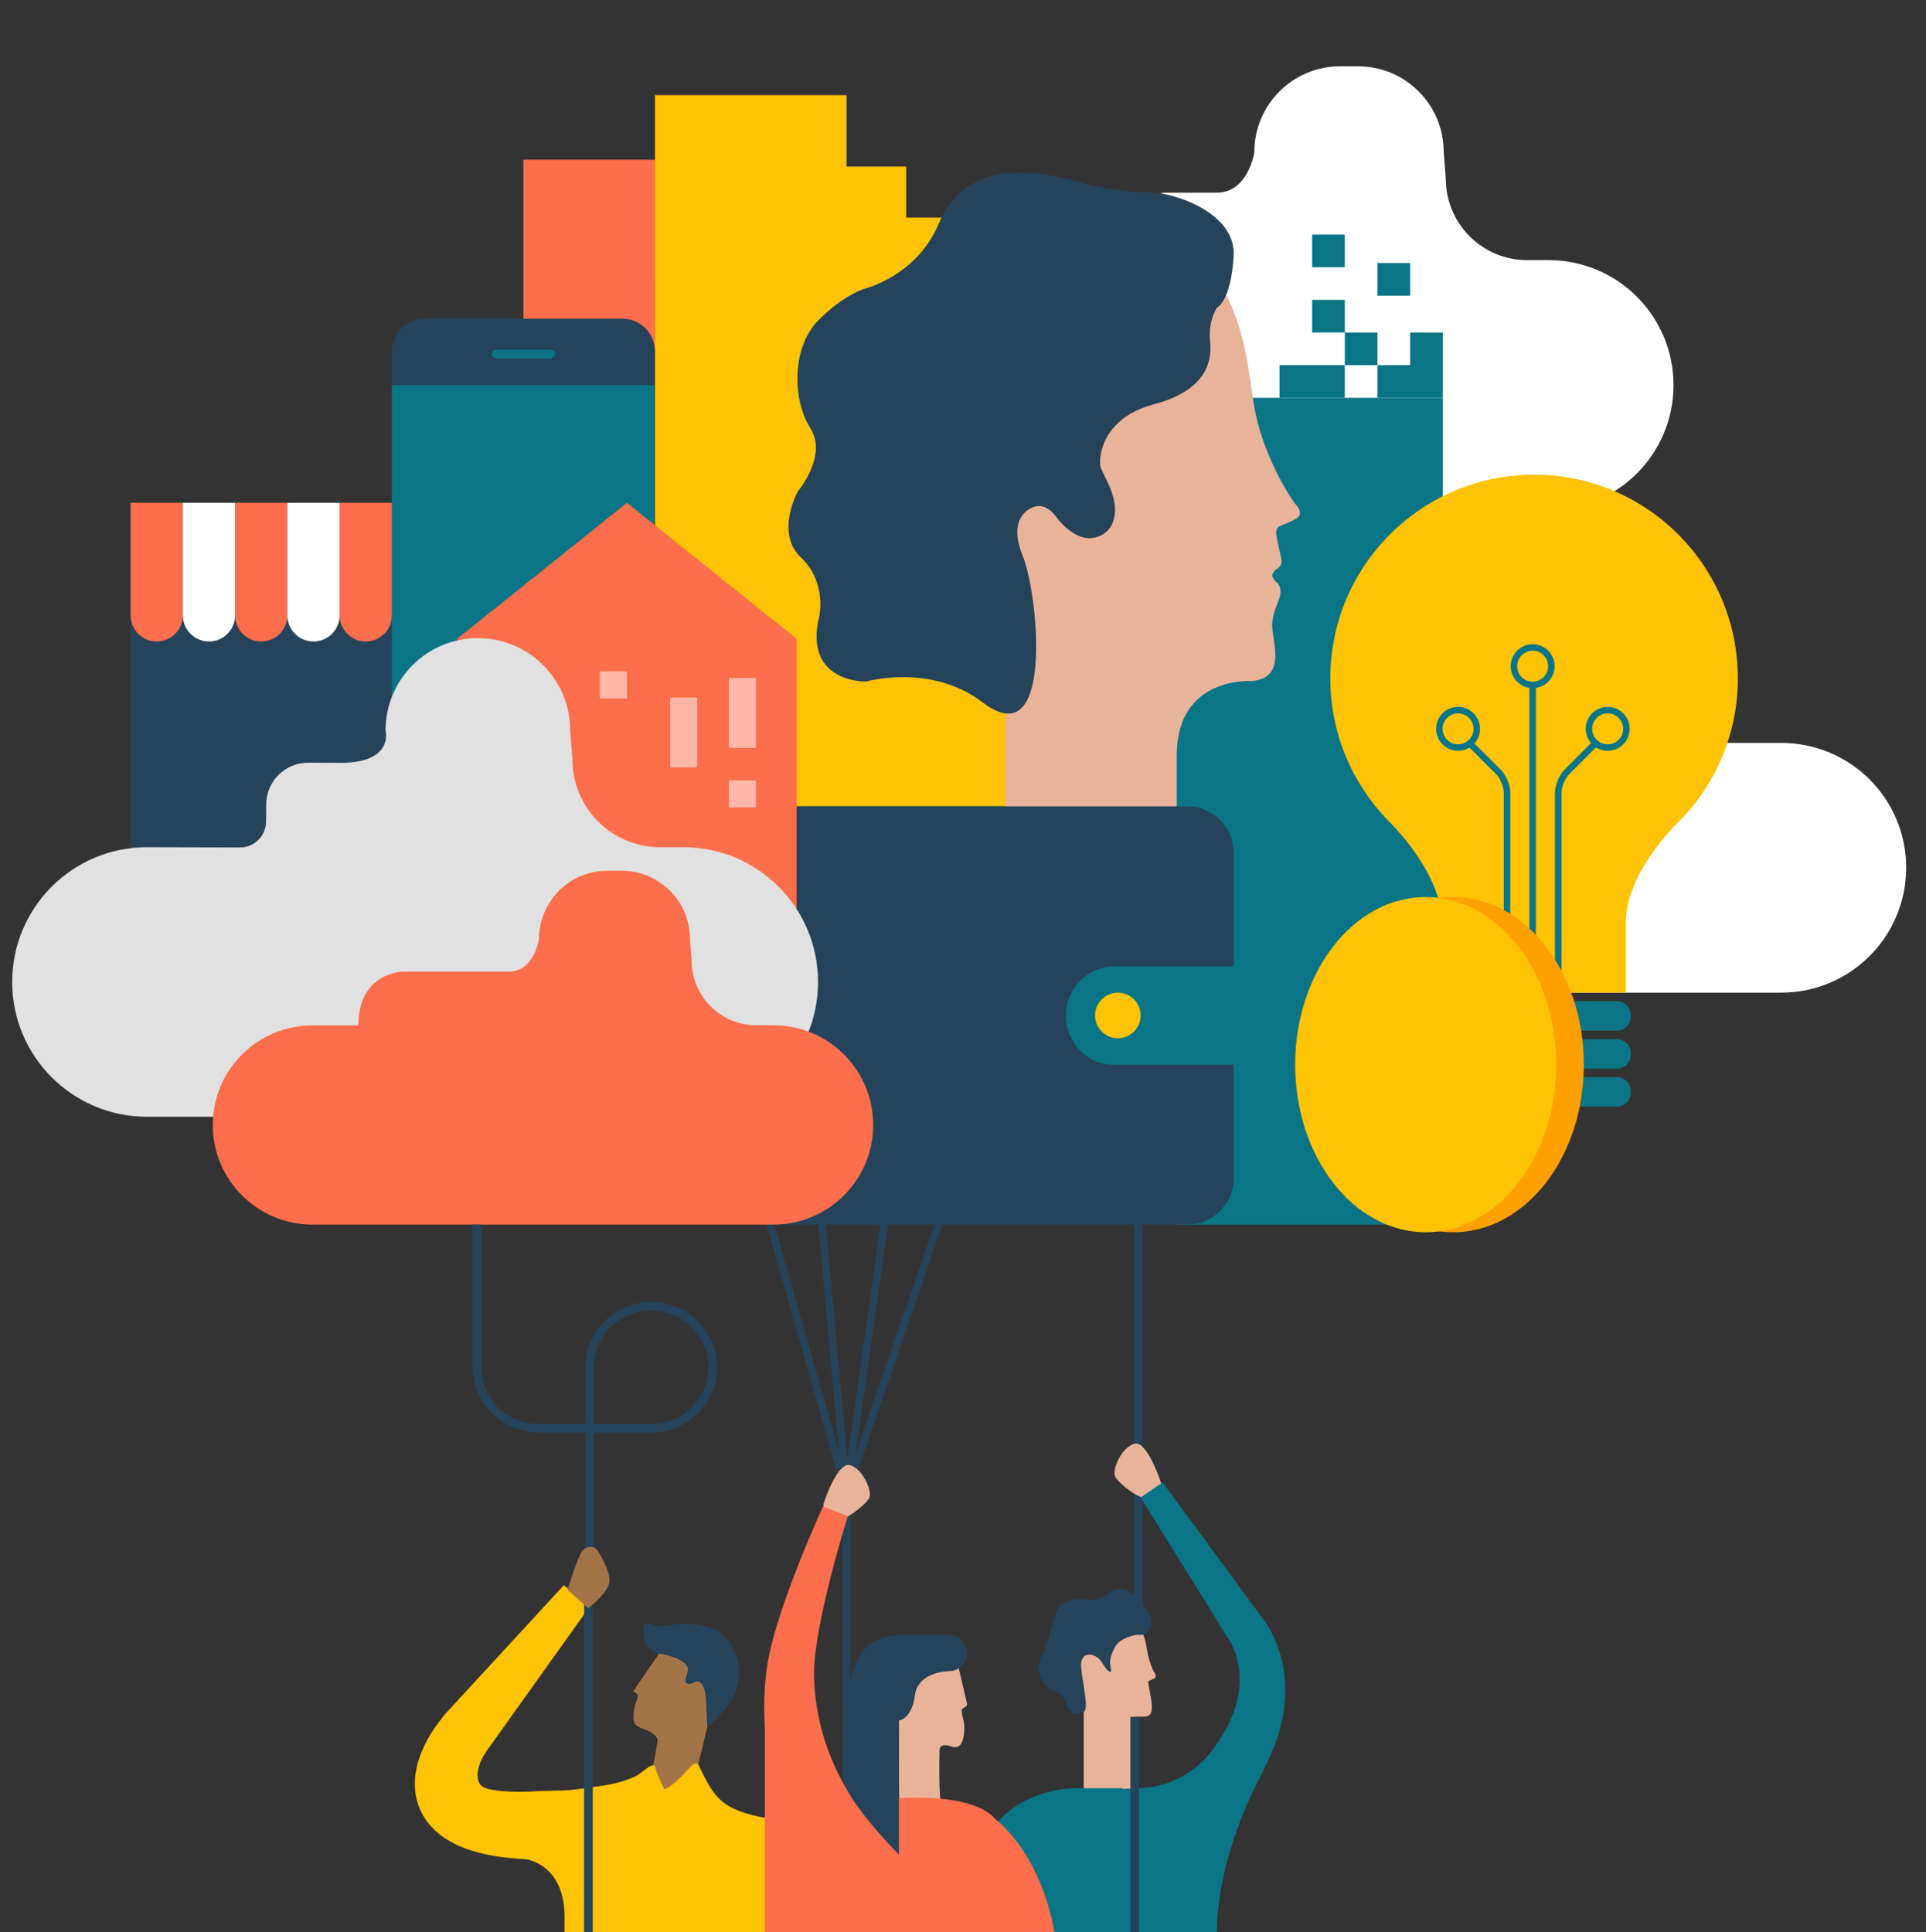 <?xml version="1.0" encoding="utf-8"?>
<!-- Generator: Adobe Illustrator 23.0.1, SVG Export Plug-In . SVG Version: 6.00 Build 0)  -->
<svg version="1.1" id="Layer_1" xmlns="http://www.w3.org/2000/svg" xmlns:xlink="http://www.w3.org/1999/xlink" x="0px" y="0px"
	 viewBox="0 0 472.5 474.03" style="enable-background:new 0 0 472.5 474.03;" xml:space="preserve">
<rect x="0" y="0" width="472.5" height="474.03" fill="#333333" stroke="none"/>
<style type="text/css">
	.st0{fill:#FC6E4C;}
	.st1{fill:#25435A;}
	.st2{fill:#FFFFFF;}
	.st3{fill:#0A7586;}
	.st4{fill:#FEC305;}
	.st5{fill:#E9B399;}
	.st6{fill:#A47449;}
	.st7{fill:none;stroke:#25435A;stroke-width:1.873;stroke-miterlimit:10;}
	.st8{fill:none;stroke:#25435A;stroke-width:2.81;stroke-miterlimit:10;}
	.st9{fill:#E1E1E1;}
	.st10{opacity:0.5;fill:#FFFFFF;enable-background:new    ;}
	.st11{fill:none;stroke:#0A7586;stroke-width:2.122;stroke-linecap:round;stroke-miterlimit:10;}
	.st12{fill:none;stroke:#25435A;stroke-width:2.122;stroke-miterlimit:10;}
	.st13{fill:none;stroke:#0A7586;stroke-width:1.591;stroke-miterlimit:10;}
	.st14{fill:#FEA000;}
	.st15{display:none;}
	.st16{display:inline;opacity:0.08;}
	.st17{fill:#E30613;}
</style>
<g>
	<rect x="128.41" y="39.19" class="st0" width="64.55" height="139.09"/>
	<rect x="32.04" y="123.36" class="st1" width="80.15" height="94.85"/>
	<path class="st2" d="M272.05,63.87h-14.12c-16.93,0-30.66,13.67-30.66,30.61s13.73,30.66,30.66,30.66H379.9
		c16.93,0,30.66-13.73,30.66-30.66s-13.73-30.66-30.66-30.66h-5.26c-11.01,0-19.94-8.93-19.94-19.94l-0.52-6.61c0-11.6-9.4-21-21-21
		h-4.42c-11.62,0-21.04,9.42-21.04,21.04c0,0-1.41,9.98-9.29,9.98h-12.52C285.91,47.28,272.05,47.4,272.05,63.87z"/>
	<path class="st2" d="M422.86,182.27h14.12c16.93,0,30.66,13.67,30.66,30.61s-13.73,30.66-30.66,30.66H315.01
		c-16.93,0-30.66-13.73-30.66-30.66s13.73-30.66,30.66-30.66h5.26c11.01,0,19.94-8.93,19.94-19.94l0.52-6.61c0-11.6,9.4-21,21-21
		h4.42c11.62,0,21.04,9.42,21.04,21.04c0,0,1.41,9.98,9.29,9.98H409C409,165.68,422.86,165.8,422.86,182.27z"/>
	<rect x="288.58" y="97.61" class="st3" width="65.38" height="202.84"/>
	<rect x="160.69" y="53.39" class="st4" width="86.64" height="144.43"/>
	<path class="st1" d="M152.66,213.62h-48.5c-4.43,0-8.03-3.59-8.03-8.03V86.22c0-4.43,3.59-8.03,8.03-8.03h48.5
		c4.43,0,8.03,3.59,8.03,8.03V205.6C160.69,210.03,157.1,213.62,152.66,213.62z"/>
	<rect x="96.14" y="94.48" class="st3" width="64.42" height="104.58"/>
	<path class="st5" d="M288.69,185.31v60.64l-42.06-8.42v-59.87c1.72-27.67-19.66-48.76-19.66-48.76
		c-9.53-15.01-24.07-53.77,7.03-71.28s61.25,4.6,66.57,14.29c4.78,8.72,5.86,19.6,6.92,26.6c2.13,14.04,10.2,25.05,10.2,25.05
		s2.12,2,0.79,3.3c-0.79,0.78-3.13,1.64-4.46,2.2c0,0-1.13,0.33-0.92,2.05c0.24,1.99,1.18,5.25,1.32,6.5c0,0,0.1,1.38-1.26,2.04
		c-0.51,0.25-1.13,1.33-1.1,1.53s0.53,1.23,1.17,1.73c0.63,0.5,0.81,1.41,0.81,1.41c0.57,2.43-1.66,4.6-1.93,8.63
		s3.88,13.21-4.85,14.15C307.25,167.1,288.69,165.7,288.69,185.31z"/>
	<path class="st6" d="M158.04,441.28c1.32-1.72,3.29-14.18,3.29-14.18c0.03-1.8-3.52-2.94-3.52-2.94c-2.62-0.82-2.38-2.12-2.39-2.72
		c-0.02-2.42,0.66-3.93,0.66-3.93c0.27-0.67,0.54-1.57,0.22-1.9c-0.32-0.33-0.96-0.4-0.82-0.79c0.14-0.38,7.15-10.45,7.15-10.45
		l4.6,0.73c0,0,3.61,3.35,3.93,4c0.31,0.65,2.1,5.19,2.02,6.09s1.4,2.88,1.32,4.17c-0.09,1.29-6.1,24.79-5.98,25.31L158.04,441.28z"
		/>
	<path class="st4" d="M144.72,394.1l-16.32,22.86l-8.17,11.44c-0.39,0.55-0.54,0.74-0.82,1.15c-0.25,0.37-0.5,0.77-0.74,1.16
		c-0.48,0.79-0.91,1.6-1.26,2.39c-0.72,1.56-1.09,3.1-1.05,3.94c0.02,0.41,0.11,0.62,0.18,0.64c0.06,0.04,0.08-0.01,0.23,0.09
		c0.25,0.19,1.33,0.75,2.83,1.11c3.09,0.74,7.27,0.87,11.44,0.62c4.21-0.24,7.82,0,12.2-0.74c4.38-0.73,8.22-0.58,15.04-4.03
		l2.36,19.21c-4.76,0.7-9.57,1.3-14.45,1.72c-4.88,0.43-9.83,0.68-14.94,0.57c-2.56-0.06-5.16-0.21-7.85-0.55
		c-2.69-0.35-5.47-0.88-8.42-1.86c-1.48-0.51-3.01-1.15-4.57-2.04s-3.18-2.06-4.64-3.67c-1.46-1.59-2.69-3.67-3.34-5.86
		c-0.67-2.19-0.76-4.35-0.59-6.26c0.41-3.82,1.71-6.74,3.11-9.32c0.71-1.29,1.49-2.48,2.31-3.62c0.41-0.57,0.84-1.13,1.28-1.69
		c0.41-0.52,1.02-1.23,1.36-1.58l9.47-10.28l18.96-20.58L144.72,394.1z"/>
	<line class="st7" x1="254.12" y1="230.74" x2="207.68" y2="366.09"/>
	<line class="st7" x1="226.45" y1="232.92" x2="207.68" y2="366.09"/>
	<line class="st7" x1="195.48" y1="232.92" x2="207.68" y2="366.09"/>
	<line class="st7" x1="170.69" y1="235.94" x2="207.68" y2="366.09"/>
	<path class="st8" d="M247.34,441.46"/>
	<path class="st8" d="M252.86,344.99"/>
	<path class="st1" d="M291.22,300.45H189.43c-6.32,0-11.45-5.13-11.45-11.45v-79.72c0-6.32,5.13-11.45,11.45-11.45h101.79
		c6.32,0,11.45,5.13,11.45,11.45V289C302.67,295.32,297.54,300.45,291.22,300.45z"/>
	<path class="st3" d="M273.13,261.21c-6.61,0-11.93-5.72-11.61-12.65c0.29-6.49,5.68-11.49,11.94-11.49h28.9
		c1.3,0,2.35,1.09,2.35,2.44v19.26c0,1.35-1.05,2.44-2.35,2.44H273.13z"/>
	<polygon class="st0" points="195.42,283.91 112.19,283.91 112.19,156.7 153.81,123.36 195.42,156.7 	"/>
	<path class="st9" d="M36.06,207.86c-18.27,0-33.07,14.81-33.07,33.07C2.99,259.19,17.8,274,36.06,274h131.56
		c18.27,0,33.07-14.81,33.07-33.07s-14.81-33.07-33.07-33.07h-5.67c-11.88,0-21.51-9.63-21.51-21.51l-0.56-7.13
		c0-12.51-10.14-22.65-22.65-22.65s-22.65,10.14-22.65,22.65c0,0,2.21,7.94-11.04,7.94l-7.97-0.03c-5.67,0-10.26,4.59-10.26,10.26
		l-0.04,4.14c0,3.53-2.86,6.39-6.39,6.39L36.06,207.86z"/>
	<path class="st0" d="M87.91,251.59H76.65c-13.5,0-24.45,10.9-24.45,24.41c0,13.5,10.95,24.45,24.45,24.45h113.12
		c13.5,0,24.45-10.95,24.45-24.45s-10.95-24.45-24.45-24.45h-4.19c-8.78,0-15.9-7.12-15.9-15.9l-0.41-5.27
		c0-9.25-7.5-16.74-16.74-16.74H149c-9.27,0-16.78,7.51-16.78,16.78c0,0-1.13,7.96-7.41,7.96H98.96
		C98.96,238.36,87.91,238.45,87.91,251.59z"/>
	<circle class="st4" cx="274.24" cy="249.14" r="5.59"/>
	<path class="st0" d="M32.04,150.98c0,3.54,2.87,6.41,6.41,6.41s6.41-2.87,6.41-6.41v-27.62H32.04V150.98z"/>
	<path class="st2" d="M44.86,150.98c0,3.54,2.87,6.41,6.41,6.41s6.41-2.87,6.41-6.41v-27.62H44.86V150.98z"/>
	<path class="st2" d="M70.5,150.98c0,3.54,2.87,6.41,6.41,6.41s6.41-2.87,6.41-6.41v-27.62H70.5V150.98z"/>
	<path class="st0" d="M57.68,150.98c0,3.54,2.87,6.41,6.41,6.41c3.54,0,6.41-2.87,6.41-6.41v-27.62H57.68V150.98z"/>
	<path class="st0" d="M83.32,150.98c0,3.54,2.87,6.41,6.41,6.41s6.41-2.87,6.41-6.41v-27.62H83.32V150.98z"/>
	<rect x="178.81" y="166.36" class="st10" width="6.64" height="17.14"/>
	<rect x="164.43" y="171.14" class="st10" width="6.64" height="17.14"/>
	<rect x="178.81" y="191.46" class="st10" width="6.64" height="6.64"/>
	<rect x="147.17" y="164.73" class="st10" width="6.64" height="6.64"/>
	<line class="st11" x1="121.74" y1="86.87" x2="135.09" y2="86.87"/>
	<rect x="160.69" y="40.87" class="st4" width="61.64" height="27.67"/>
	<rect x="160.69" y="23.34" class="st4" width="46.99" height="32.53"/>
	<path class="st1" d="M252.99,124.66c0,0-6,2.15-2.11,11.66s7.79,49.47-9.76,36.04c-12.71-9.72-28.64-5.14-28.64-5.14
		s-15.41,0.4-11.52-15.88c0,0,1.98-8.51-4.44-14.53s-0.83-16.2-0.83-16.2s7.46-8.78,3.09-15.61c-4.37-6.83-4.61-19.7,1.92-26.33
		s11.85-7.98,11.85-7.98s12.43-3.14,17.75-15.82c5.32-12.69,17.57-15.31,36.19-9.73c0,0,9.47,2.31,14.95,2.04
		s21.92,4.63,21.21,15.73c-0.72,11.1-4.07,12.55-4.07,12.55s-2.27,3.28-1.71,8.29s-1.05,12.06-13.74,15.43s-13.51,12.72-13.21,14.98
		c0.3,2.26,5.78,8.94,2.68,14.87c-1.21,2.3-6.75,6.36-13.46-2.16C259.14,126.87,256.52,122.74,252.99,124.66z"/>
	<g>
		<path class="st12" d="M117,300.45v34.93c0,8.27,6.77,15.03,15.03,15.03h27.82c8.27,0,15.03-6.73,15.03-14.95
			s-6.77-14.95-15.03-14.95h-0.2c-8.27,0-15.03,6.77-15.03,15.03v53.55"/>
	</g>
	<path class="st1" d="M173.73,423.61c-0.31,0.26-0.32-1.21-0.47-5.79c-0.21-6.46-2.77-5.16-2.77-5.16s-1.47,0.93-2.12,0.25
		s0.34-1.87,0.4-3.3c0.06-1.45-2.2-3-6.92-3.91c-4.72-0.92-4-6.53-4-6.53s-0.04-1.59,1.96-0.68c1.99,0.91,4.66,0.21,4.66,0.21
		s10.95-2.07,14.88,4.72C183.8,411.11,180.27,418.16,173.73,423.61z"/>
	<path class="st5" d="M231.13,443.75c-0.98-1.93-0.63-14.55-0.63-14.55c0.3-1.78,3.01-0.67,3.01-0.67c2.21,0.75,2.73-1.65,2.85-2.23
		c0.47-2.38,0.07-3.98,0.07-3.98c-0.15-0.71-0.83-2.74-0.29-3.1c0.38-0.25,1.21-0.71,1.11-1.16c-0.09-0.4-2.3-9.85-2.3-9.85
		l-4.66-0.13c0,0-4.17,2.63-4.59,3.21c-0.43,0.58-3.02,4.71-3.11,5.61s-1.91,2.58-2.06,3.86s0.2,25.49-0.01,25.98L231.13,443.75z"/>
	<path class="st4" d="M151.42,439.16c0,0,1.61-2.25,3.59-2.93c2.42-0.83,5.27-4.5,5.75-2.58s2.2,5.3,2.2,5.3
		c1.83-0.22,5.53-4.64,7.06-6.04c0,0,0.95-0.7,1.37,0.16c3.81,7.85,5.23,11.02,17.49,13.17c11.72,2.05,12.63,19.03,12.63,19.03
		c0.11,2.88,0.09,5.81-0.04,8.76h-62.98V449.7L151.42,439.16z"/>
	<path class="st4" d="M127.2,455.89c0,0,11.95-0.09,11.32,16.01l4.39-3.22l0.94-17.29l-8.33-2.72L127.2,455.89z"/>
	<polygon class="st0" points="187.63,421.35 187.63,474.03 202.64,474.03 201.3,450.23 	"/>
	<line class="st7" x1="207.68" y1="362.57" x2="207.68" y2="472.51"/>
	<path class="st5" d="M202.07,368.82c0,0,3.32-10.23,6.47-9.35s5.54,6.41,4.69,8.08s-6.12,5.82-7.76,5.11
		S201.55,370.27,202.07,368.82z"/>
	<g>
		<path class="st0" d="M208,371.98c-2.43,7.88-4.62,15.95-6.31,23.93c-0.83,3.99-1.55,8-1.87,11.8c-0.17,1.93-0.16,3.55-0.03,5.52
			c0.1,1.89,0.33,3.77,0.61,5.63c1.2,7.43,3.9,14.49,7.74,20.87c1.92,3.19,4.11,6.21,6.51,9.02c1.2,1.4,2.46,2.75,3.76,4.02
			c0.65,0.63,1.3,1.25,1.96,1.83l0.97,0.83l0.47,0.38c0.12,0.09,0.35,0.27,0.31,0.22l-13.18,15.08c-0.42-0.4-0.58-0.58-0.84-0.85
			l-0.66-0.72c-0.43-0.47-0.83-0.94-1.23-1.41c-0.79-0.93-1.54-1.87-2.26-2.82c-1.45-1.89-2.79-3.83-4.05-5.81
			c-2.52-3.97-4.7-8.11-6.52-12.42c-3.64-8.6-5.73-17.9-5.89-27.16c-0.02-2.32,0.03-4.62,0.23-6.91c0.18-2.21,0.49-4.78,0.98-6.99
			c0.96-4.48,2.27-8.61,3.66-12.69c2.83-8.14,6.04-15.93,9.54-23.71L208,371.98z"/>
	</g>
	<path class="st5" d="M281.03,421.15c0,0-1.7,0.08-2.65,0.07c0,0-0.67,0.03-0.69,1.07c-0.03,1.04,0,1.86,0,1.86v15.56
		c0,0,1.58,7.97-4.51,9.25c-7.06,1.49-7.31-4.85-7.31-4.85V432.7v-12.72c0.4-5.78-4.27-7.63-4.27-7.63
		c-2.23-3.14-5.62-11.24,1.64-14.9s14.82-0.48,16.1,1.52c1.1,1.72,1.56,2.71,2.09,5.97c0.48,2.94,1.62,5.2,1.62,5.2
		s1.13,1.22-0.1,1.78c-0.22,0.1-0.73,0.34-1.04,0.46c0,0-0.26,0.07-0.21,0.43c0.06,0.42,0.25,1.45,0.28,1.71
		c0,0,0.79,3.62,0.56,5.05C282.31,421.01,281.4,421.14,281.03,421.15z"/>
	<path class="st1" d="M265.87,419.99c1.62-0.8-1.12-9.99-0.58-12.35c0.64-2.79,3.94-1.73,5.09,0.31c1.01,1.77,2.65,3.45,2.07,1
		c-0.59-2.44,1.41-5.35,1.41-5.35c1.05-1.53,4.23-2.61,5.52-2.48c1.3,0.13,3.1-0.52,3.07-2.96c-0.02-2.41-1.31-3.47-2.2-4.48
		s-1.2-1.85-3.09-3.12c-1.83-1.23-3.81-0.83-5.86,0.82s-3.17,1.09-6.2,0.97c0,0-4.11-0.28-5.82,2.91c0,0-1.11,2.34-1.79,5.87
		c0,0-0.67,2.92-2.09,5.48s-0.01,7.34,3.02,8.14c0,0,2.57,0.96,2.95,2.51S262.89,421.47,265.87,419.99z"/>
	<path class="st3" d="M301.72,422.49c0,0-6.12,16.37-23.49,16.28c-17.38-0.1,3.6,19.47,3.6,19.47l11.97-7.32L301.72,422.49z"/>
	<path class="st3" d="M310.1,434.2c0,0-11.54,19.85-11.54,39.83h-16.02v-21.98L310.1,434.2z"/>
	<path class="st3" d="M275.27,438.73h-12.51c0,0-30.31,0.92-21.34,35.29h55.09l-4.93-21.75L275.27,438.73z"/>
	<g>
		<path class="st0" d="M258.67,474.03c-3.66-20.28-14.74-27.89-14.74-27.89s-3.24-5.55-21.26-5.07c0,0-28.86-0.67-28.86,23.34
			l-0.09,9.62H258.67z"/>
	</g>
	<path class="st1" d="M232.81,401.12c2.46,0,4.45,1.99,4.45,4.45s-1.99,4.45-4.45,4.45c0,0-7.57,0-8.35,5.92
		c-0.79,5.92-3.93,6.18-3.93,6.18V455c0,0-9.21-9.16-12.2-15.29v-22.53c0,0-1.17-16.05,12.73-16.05"/>
	<line class="st12" x1="279.34" y1="393.69" x2="279.34" y2="300.45"/>
	<path class="st5" d="M284.75,363.57c0,0-3.32-10.23-6.47-9.35c-3.16,0.88-5.54,6.41-4.69,8.08s6.12,5.82,7.76,5.11
		C282.98,366.71,285.26,365.02,284.75,363.57z"/>
	<g>
		<path class="st3" d="M285.24,363.72l24.32,33.07l-0.25-0.33l0.31,0.38l0.22,0.29c0.15,0.19,0.27,0.37,0.4,0.55
			c0.26,0.37,0.48,0.72,0.71,1.08c0.44,0.72,0.85,1.44,1.21,2.18c0.73,1.48,1.34,3,1.81,4.56c0.95,3.13,1.38,6.41,1.34,9.66
			c-0.05,3.25-0.57,6.46-1.43,9.51c-0.87,3.05-2.09,5.93-3.49,8.67c-2.84,5.46-6.46,10.28-10.41,14.61
			c-3.95,4.34-8.23,8.24-12.67,11.86l-9.56-12.96c4.22-2.81,8.26-5.83,11.93-9.13c3.68-3.29,6.94-6.9,9.49-10.8
			c1.26-1.95,2.35-3.97,3.18-6.04c0.81-2.07,1.38-4.2,1.63-6.34c0.24-2.14,0.18-4.29-0.23-6.39c-0.19-1.05-0.5-2.08-0.86-3.06
			c-0.18-0.5-0.39-0.97-0.61-1.43c-0.11-0.22-0.22-0.45-0.33-0.65l-0.16-0.29l-0.07-0.12c-0.01-0.02-0.06-0.09,0-0.02l-0.25-0.33
			l-21.65-34.87L285.24,363.72z"/>
	</g>
	<line class="st12" x1="278.38" y1="421.22" x2="278.38" y2="474.03"/>
	<path class="st4" d="M118.17,431.62c0,0-3.07,6.13,1.44,7.27c0,0-5.76,3.19-5.76,2.84c0-0.36-3.3-6.87-3.3-6.87L118.17,431.62z"/>
	<line class="st12" x1="144.36" y1="389.85" x2="144.36" y2="474.03"/>
	<path class="st6" d="M139.22,390.04c0,0,2.65-8.38,3.62-9.52c0.97-1.15,2.72-1.39,3.52-0.39s3.49,5.54,3.1,8.15
		c-0.4,2.61-5.14,6.3-5.14,6.3L139.22,390.04z"/>
	<polygon class="st3" points="348.08,128.96 348.08,145.98 362.82,134.99 	"/>
	<path class="st4" d="M426.34,166.45c0-27.61-22.38-49.99-49.99-49.99c-27.61,0-49.99,22.38-49.99,49.99
		c0,13.36,5.25,25.49,13.79,34.45l-0.01,0.02c0,0,0.13,0.12,0.36,0.35c0.25,0.26,0.5,0.52,0.76,0.77
		c3.25,3.37,12.45,13.83,12.45,24.18l0.1-0.15v17.46h45.07v-17.31c0-9.53,7.8-19.15,11.57-23.25
		C420.22,193.85,426.34,180.87,426.34,166.45z"/>
	<g>
		<circle class="st13" cx="376" cy="163.45" r="4.59"/>
		<line class="st13" x1="376" y1="168.05" x2="376" y2="239.26"/>
	</g>
	<g>
		<circle class="st13" cx="394.41" cy="178.82" r="4.59"/>
		<g>
			<path class="st13" d="M391.45,182.33l-7.05,7.05c-1.17,1.17-2.13,3.48-2.13,5.13v49.03"/>
		</g>
	</g>
	<g>
		<circle class="st13" cx="357.7" cy="178.82" r="4.59"/>
		<g>
			<path class="st13" d="M360.54,182.33l7.05,7.05c1.17,1.17,2.13,3.48,2.13,5.13v49.03"/>
		</g>
	</g>
	<path class="st3" d="M396.67,252.86h-19.62c-1.88,0-3.41-1.53-3.41-3.41v-0.41c0-1.88,1.53-3.41,3.41-3.41h19.62
		c1.88,0,3.41,1.53,3.41,3.41v0.41C400.08,251.34,398.56,252.86,396.67,252.86z"/>
	<path class="st3" d="M396.67,262.19h-19.62c-1.88,0-3.41-1.53-3.41-3.41v-0.41c0-1.88,1.53-3.41,3.41-3.41h19.62
		c1.88,0,3.41,1.53,3.41,3.41v0.41C400.08,260.66,398.56,262.19,396.67,262.19z"/>
	<path class="st3" d="M396.67,271.51h-19.62c-1.88,0-3.41-1.53-3.41-3.41v-0.41c0-1.88,1.53-3.41,3.41-3.41h19.62
		c1.88,0,3.41,1.53,3.41,3.41v0.41C400.08,269.98,398.56,271.51,396.67,271.51z"/>
	<g>
		<ellipse class="st14" cx="356.53" cy="261.21" rx="32.03" ry="41.12"/>
		<ellipse class="st4" cx="349.77" cy="261.21" rx="32.03" ry="41.12"/>
	</g>
	<g>
		<polygon class="st3" points="345.95,81.58 345.95,89.59 337.94,89.59 337.94,97.61 345.95,97.61 353.96,97.61 353.96,89.59 
			353.96,81.58 		"/>
		<rect x="337.94" y="64.53" class="st3" width="8.01" height="8.01"/>
		<rect x="329.92" y="81.58" class="st3" width="8.01" height="8.01"/>
		<rect x="321.91" y="73.57" class="st3" width="8.01" height="8.01"/>
		<rect x="321.91" y="57.55" class="st3" width="8.01" height="8.01"/>
		<polygon class="st3" points="313.9,89.59 313.9,97.61 321.91,97.61 329.92,97.61 329.92,89.59 321.91,89.59 		"/>
	</g>
</g>
<g class="st15">
	<g class="st16">
		<rect x="-4552.82" y="-3.07" class="st17" width="73.66" height="6233.18"/>
		<rect x="-4450.42" y="-3.07" class="st17" width="73.66" height="6233.18"/>
		<rect x="-4348.03" y="-3.07" class="st17" width="73.66" height="6233.18"/>
		<rect x="-4245.64" y="-3.07" class="st17" width="73.66" height="6233.18"/>
		<rect x="-4143.24" y="-3.07" class="st17" width="73.66" height="6233.18"/>
		<rect x="-4040.85" y="-3.07" class="st17" width="73.66" height="6233.18"/>
		<rect x="-3938.45" y="-3.07" class="st17" width="73.66" height="6233.18"/>
		<rect x="-3836.06" y="-3.07" class="st17" width="73.66" height="6233.18"/>
		<rect x="-3733.66" y="-3.07" class="st17" width="73.66" height="6233.18"/>
		<rect x="-3631.27" y="-3.07" class="st17" width="73.66" height="6233.18"/>
		<rect x="-3528.87" y="-3.07" class="st17" width="73.66" height="6233.18"/>
		<rect x="-3426.48" y="-3.07" class="st17" width="73.66" height="6233.18"/>
	</g>
</g>
</svg>
